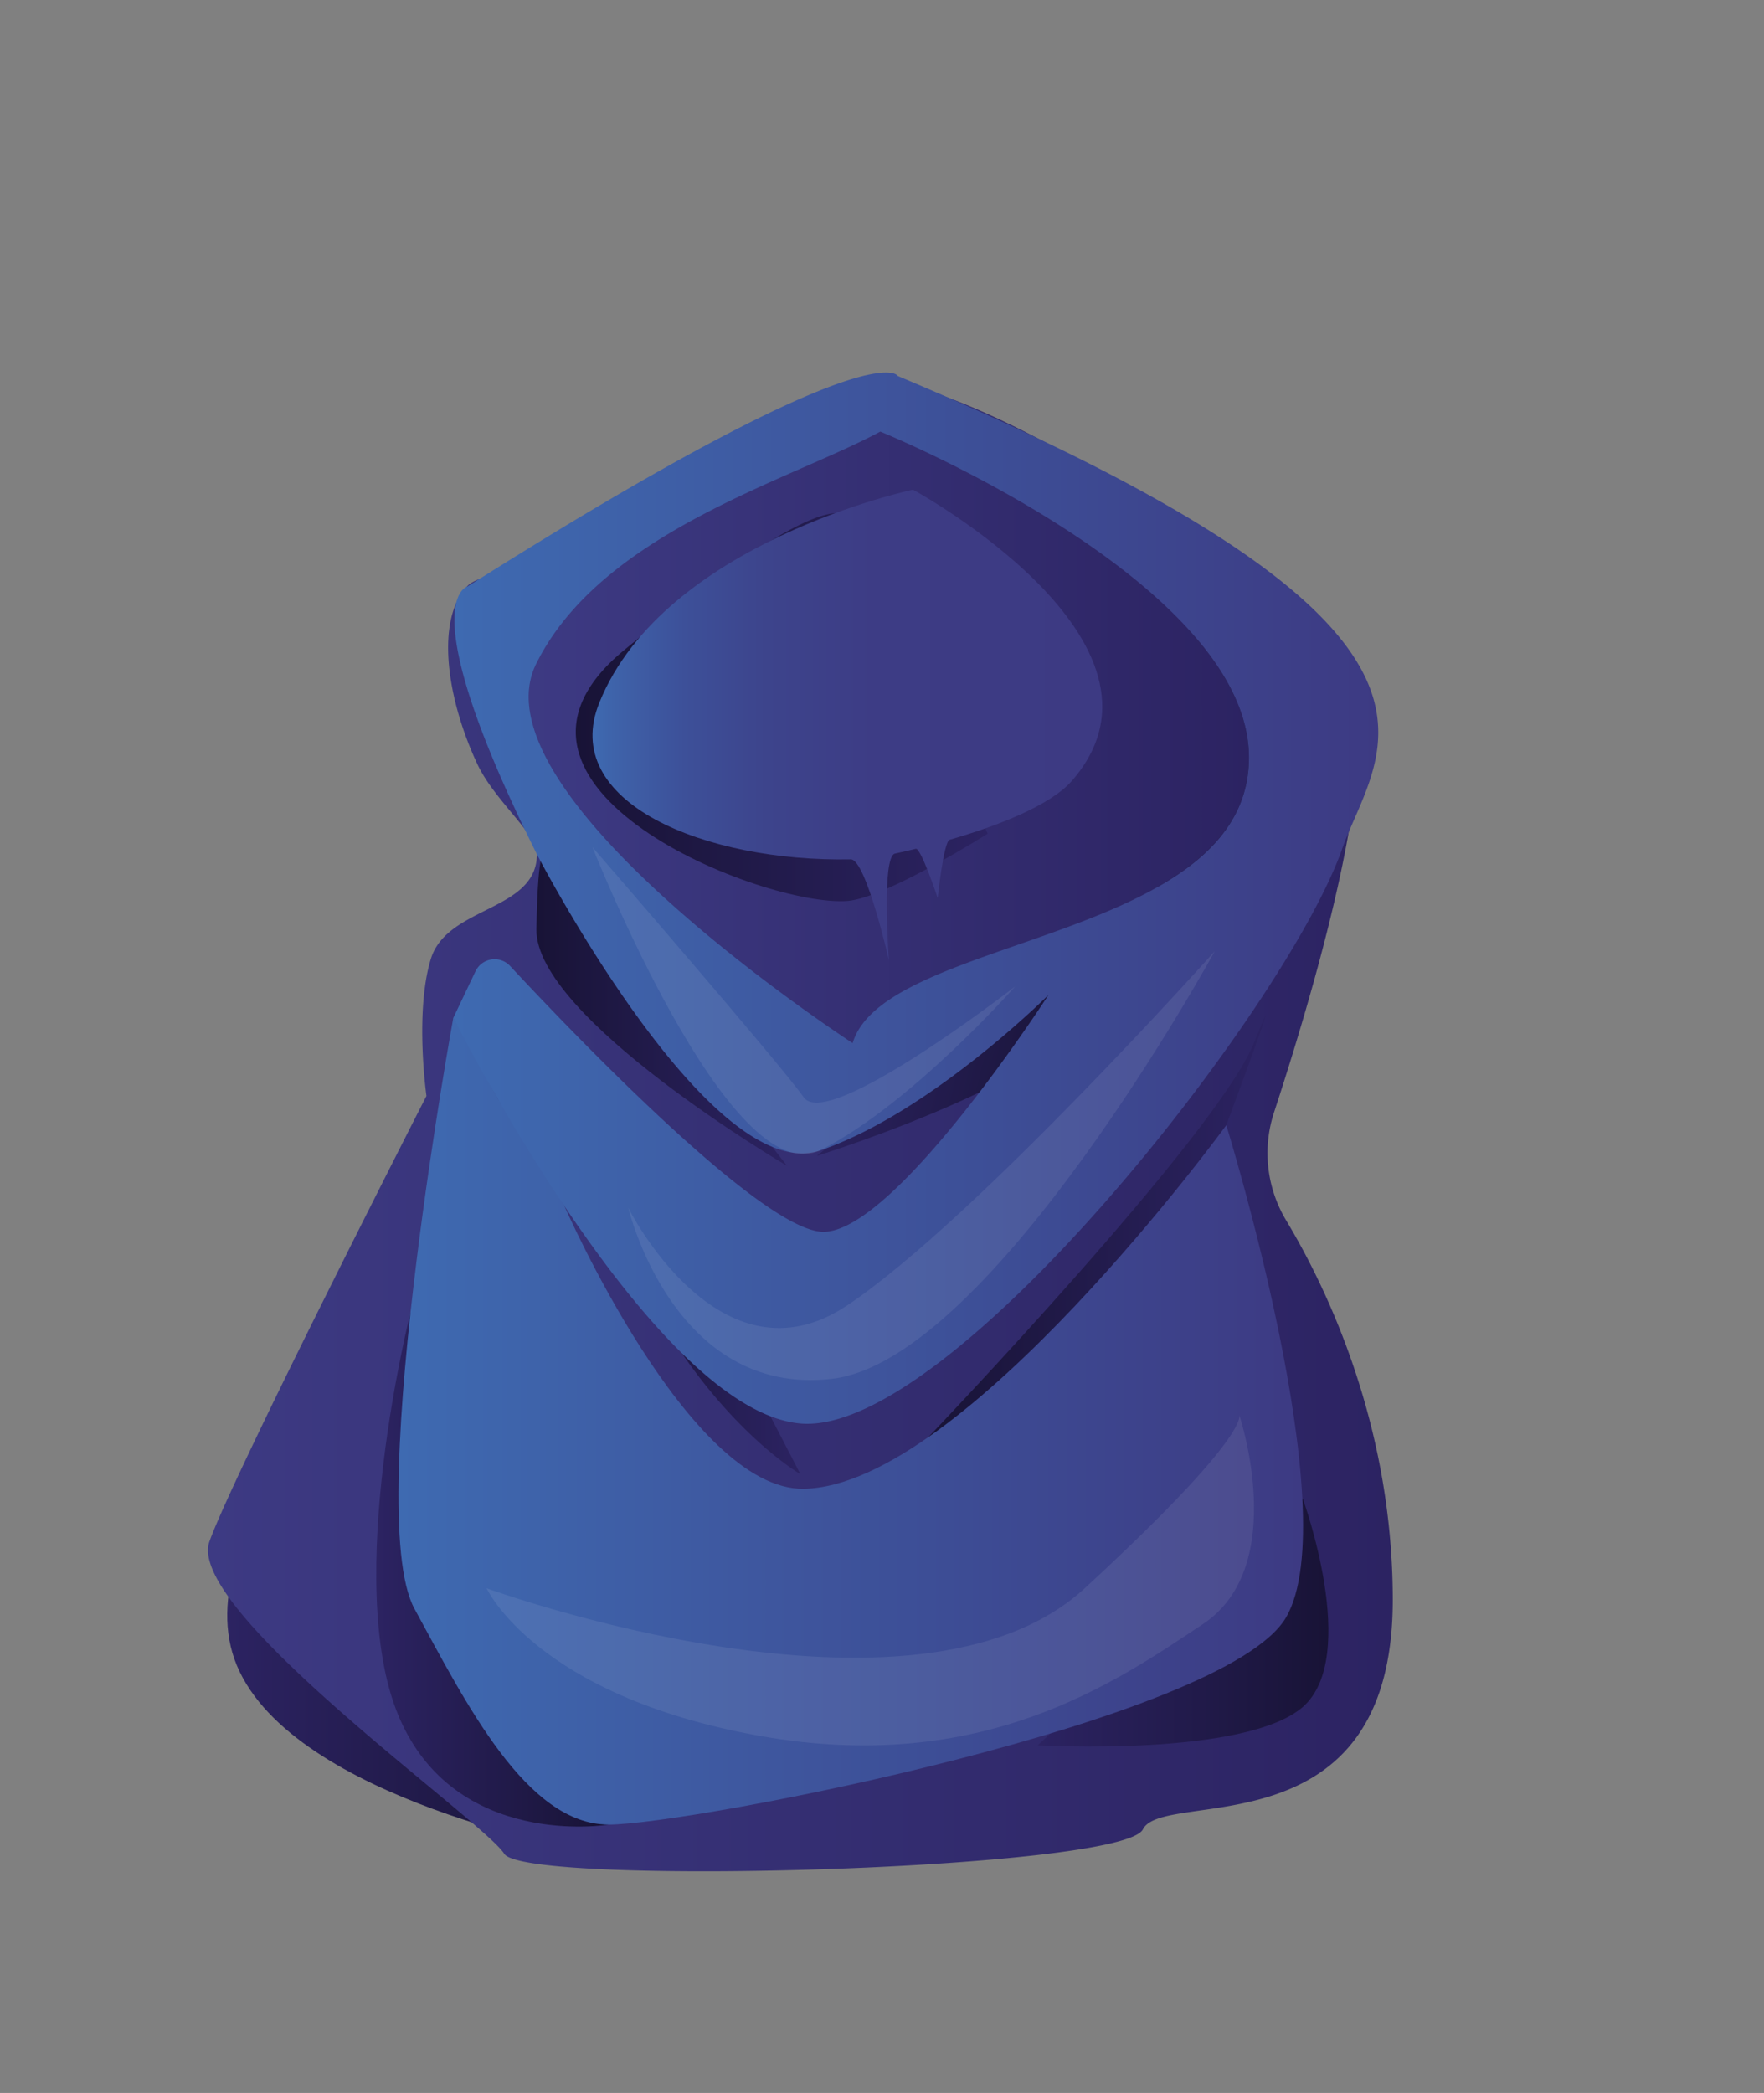 <svg id="Laag_1" data-name="Laag 1" xmlns="http://www.w3.org/2000/svg" xmlns:xlink="http://www.w3.org/1999/xlink" viewBox="0 0 403.64 478.71"><rect x="0" y="0" width="403.64" height="478.71" fill="#808080" stroke="none"/><defs><style>.cls-1{fill:url(#Naamloos_verloop_103);}.cls-2{fill:url(#Naamloos_verloop_78);}.cls-3{fill:url(#Naamloos_verloop_103-2);}.cls-4{fill:url(#Naamloos_verloop_103-3);}.cls-5{fill:url(#Naamloos_verloop_103-4);}.cls-6{fill:url(#Naamloos_verloop_103-5);}.cls-7{fill:url(#Naamloos_verloop_103-6);}.cls-8{fill:url(#Naamloos_verloop_80);}.cls-9{fill:url(#Naamloos_verloop_103-7);}.cls-10{fill:url(#Naamloos_verloop_78-2);}.cls-11{fill:url(#Naamloos_verloop_103-8);}.cls-12{fill:url(#Naamloos_verloop_116);}.cls-13{fill:#fff;opacity:0.08;}.cls-14{fill:url(#Naamloos_verloop_103-9);}.cls-15{fill:url(#Naamloos_verloop_80-2);}</style><linearGradient id="Naamloos_verloop_103" x1="52.01" y1="364.86" x2="134.17" y2="364.86" gradientUnits="userSpaceOnUse"><stop offset="0" stop-color="#2c2362"/><stop offset="1" stop-color="#181336"/><stop offset="1"/></linearGradient><linearGradient id="Naamloos_verloop_78" x1="318.72" y1="257.36" x2="47.59" y2="257.36" gradientUnits="userSpaceOnUse"><stop offset="0" stop-color="#2c2362"/><stop offset="1" stop-color="#3d3a83"/></linearGradient><linearGradient id="Naamloos_verloop_103-2" x1="237.44" y1="371.16" x2="303.96" y2="371.16" xlink:href="#Naamloos_verloop_103"/><linearGradient id="Naamloos_verloop_103-3" x1="180.08" y1="230.93" x2="122.74" y2="230.93" xlink:href="#Naamloos_verloop_103"/><linearGradient id="Naamloos_verloop_103-4" x1="-1124.12" y1="76.33" x2="-1181.46" y2="76.33" gradientTransform="matrix(-0.97, -0.23, -0.23, 0.97, -881.57, -102.42)" xlink:href="#Naamloos_verloop_103"/><linearGradient id="Naamloos_verloop_103-5" x1="289.61" y1="280.52" x2="212.41" y2="280.52" xlink:href="#Naamloos_verloop_103"/><linearGradient id="Naamloos_verloop_103-6" x1="86.1" y1="358.98" x2="139.27" y2="358.98" xlink:href="#Naamloos_verloop_103"/><linearGradient id="Naamloos_verloop_80" x1="91.19" y1="325.04" x2="298.12" y2="325.04" gradientUnits="userSpaceOnUse"><stop offset="0" stop-color="#3e6ab1"/><stop offset="1" stop-color="#3d3a83"/></linearGradient><linearGradient id="Naamloos_verloop_103-7" x1="253.92" y1="176.3" x2="287.47" y2="176.3" xlink:href="#Naamloos_verloop_103"/><linearGradient id="Naamloos_verloop_78-2" x1="285.79" y1="168.6" x2="120.97" y2="168.6" xlink:href="#Naamloos_verloop_78"/><linearGradient id="Naamloos_verloop_103-8" x1="226.02" y1="161.74" x2="131.75" y2="161.74" xlink:href="#Naamloos_verloop_103"/><linearGradient id="Naamloos_verloop_116" x1="135.57" y1="165.8" x2="252.23" y2="165.8" gradientUnits="userSpaceOnUse"><stop offset="0" stop-color="#3e6ab1"/><stop offset="0.04" stop-color="#3e63aa"/><stop offset="0.18" stop-color="#3d5099"/><stop offset="0.34" stop-color="#3d448c"/><stop offset="0.55" stop-color="#3d3c85"/><stop offset="1" stop-color="#3d3a83"/></linearGradient><linearGradient id="Naamloos_verloop_103-9" x1="183.15" y1="286.56" x2="130.69" y2="286.56" xlink:href="#Naamloos_verloop_103"/><linearGradient id="Naamloos_verloop_80-2" x1="103.73" y1="205.38" x2="315.37" y2="205.38" xlink:href="#Naamloos_verloop_80"/></defs><path class="cls-1" d="M92.07,359.61l42.1,63.83s-67-11.68-79.94-42.43,34.62-74.72,34.62-74.72Z"/><path class="cls-2" d="M195,87.13c21.56-5.8,109.38,48.4,115,74.63,4.17,19.47-10.58,68.59-18.46,92.63a29.87,29.87,0,0,0,2.72,24.68c9.4,15.64,24.43,46.92,24.43,86.86,0,58.09-52.47,43.1-57.16,52.47S120.07,431.52,115.38,424,42.3,368.29,47.92,352.58,97.58,250.67,97.58,250.67s-2.72-19.15,1-31.33,24.28-10.83,24.28-24c0-4.66-9.74-12.24-13.65-20.61-7.12-15.22-9.53-33.05-2.28-40.67,2.11-2.21,8.24-2.76,14-6.23C146,112.84,195,87.13,195,87.13Z"/><path class="cls-3" d="M298.12,342.84,237.44,399.2s47.53,2.7,60.68-8.79S298.12,342.84,298.12,342.84Z"/><path class="cls-4" d="M124.65,195.39l55.43,71.26s-57.71-33.92-57.34-54.15S124.65,195.39,124.65,195.39Z"/><path class="cls-5" d="M257.21,207.71l-70.29,56.66s64-19.78,68.23-39.56S257.21,207.71,257.21,207.71Z"/><path class="cls-6" d="M280.6,257.36l-9.9,53.76-58.29,17.6s65.93-68.92,74.53-90.19S280.6,257.36,280.6,257.36Z"/><path class="cls-7" d="M97.17,353.5l42.1,63.83s-35.18,5.87-48.08-24.88,2.75-92.26,2.75-92.26Z"/><path class="cls-8" d="M103.73,232.76s-4.75,26-8.4,55.5c-4,32.13-6.66,68.4-.48,79.72,11.84,21.71,25.66,49.35,44.42,49.35s141.14-23.69,155-47.38S280.6,257.36,280.6,257.36s-60.17,82.58-96.69,83.16c-26.32.43-54.82-64.8-54.82-64.8L113.72,251Z"/><path class="cls-9" d="M253.92,131.29a70.09,70.09,0,0,1,0,90,41.06,41.06,0,0,0,21-11.82,48.6,48.6,0,0,0,12.53-25.78,55.43,55.43,0,0,0-2.15-17.12C278.57,143.49,258.49,133.43,253.92,131.29Z"/><path class="cls-10" d="M201.43,98.67s86.18,35.15,84.33,75.92S202.43,214,195.1,238.53c0,0-87.26-56.68-72.43-86.71s57.93-41.94,78.76-53.15"/><path class="cls-11" d="M195.37,122.28,226,190.68s-23.17,14.66-32,15.38c-19.16,1.56-88.78-26.12-51.39-57.2C200.93,100.38,195.37,122.28,195.37,122.28Z"/><path class="cls-12" d="M208.91,112s64,34.82,36.39,66.56c-4.9,5.63-16.9,10.31-28,13.51-1.37.4-2.74,13.32-2.74,13.32s-3.84-11.54-5-11.25c-1.68.41-3.29.77-4.77,1.09-3.13.66-1.4,24.38-1.4,24.38s-5.24-23.12-8.72-23.06c-33.29.65-66.81-13-57.52-35.86C152,124,208.91,112,208.91,112Z"/><path class="cls-13" d="M111.34,363.27s98.06,35.75,136.87,0,35.32-39.75,35.32-39.75,11.7,34.64-8.24,47.92S224.72,406.17,173.65,397,111.34,363.27,111.34,363.27Z"/><path class="cls-14" d="M130.69,236a157.81,157.81,0,0,0,17.22,60.09c15.89,29.94,35.24,41.08,35.24,41.08Z"/><path class="cls-15" d="M205.44,86s-5.06-10.9-98.49,48.16c0,0-13.15,3,15.93,61.28,0,0,39.59,76.36,64.88,67.67s52.17-35.57,52.17-35.57-34.78,53.89-51.38,54.21c-13.73.27-57.23-45.14-71.84-60.82a4.84,4.84,0,0,0-7.91,1.23l-5.07,10.65s45.34,89.82,79.43,92.78S294.06,231,307.07,194.27C315.37,170.82,344.65,144.44,205.44,86Zm80.32,88.64c-1.86,40.78-83.33,39.42-90.66,63.94,0,0-87.26-56.68-72.43-86.71s57.93-41.94,78.76-53.15C201.43,98.67,287.61,133.82,285.76,174.59Z"/><path class="cls-13" d="M143.77,276.28s20.93,41.83,50.13,22.27,84.06-81,84.06-81-51.07,93.46-87.47,97.8S143.77,276.28,143.77,276.28Z"/><path class="cls-13" d="M135.57,193.77s31.51,79.68,52.19,69.29,44.5-37.41,44.5-37.41-42.8,33.22-48.35,25.34S135.57,193.77,135.57,193.77Z"/></svg>